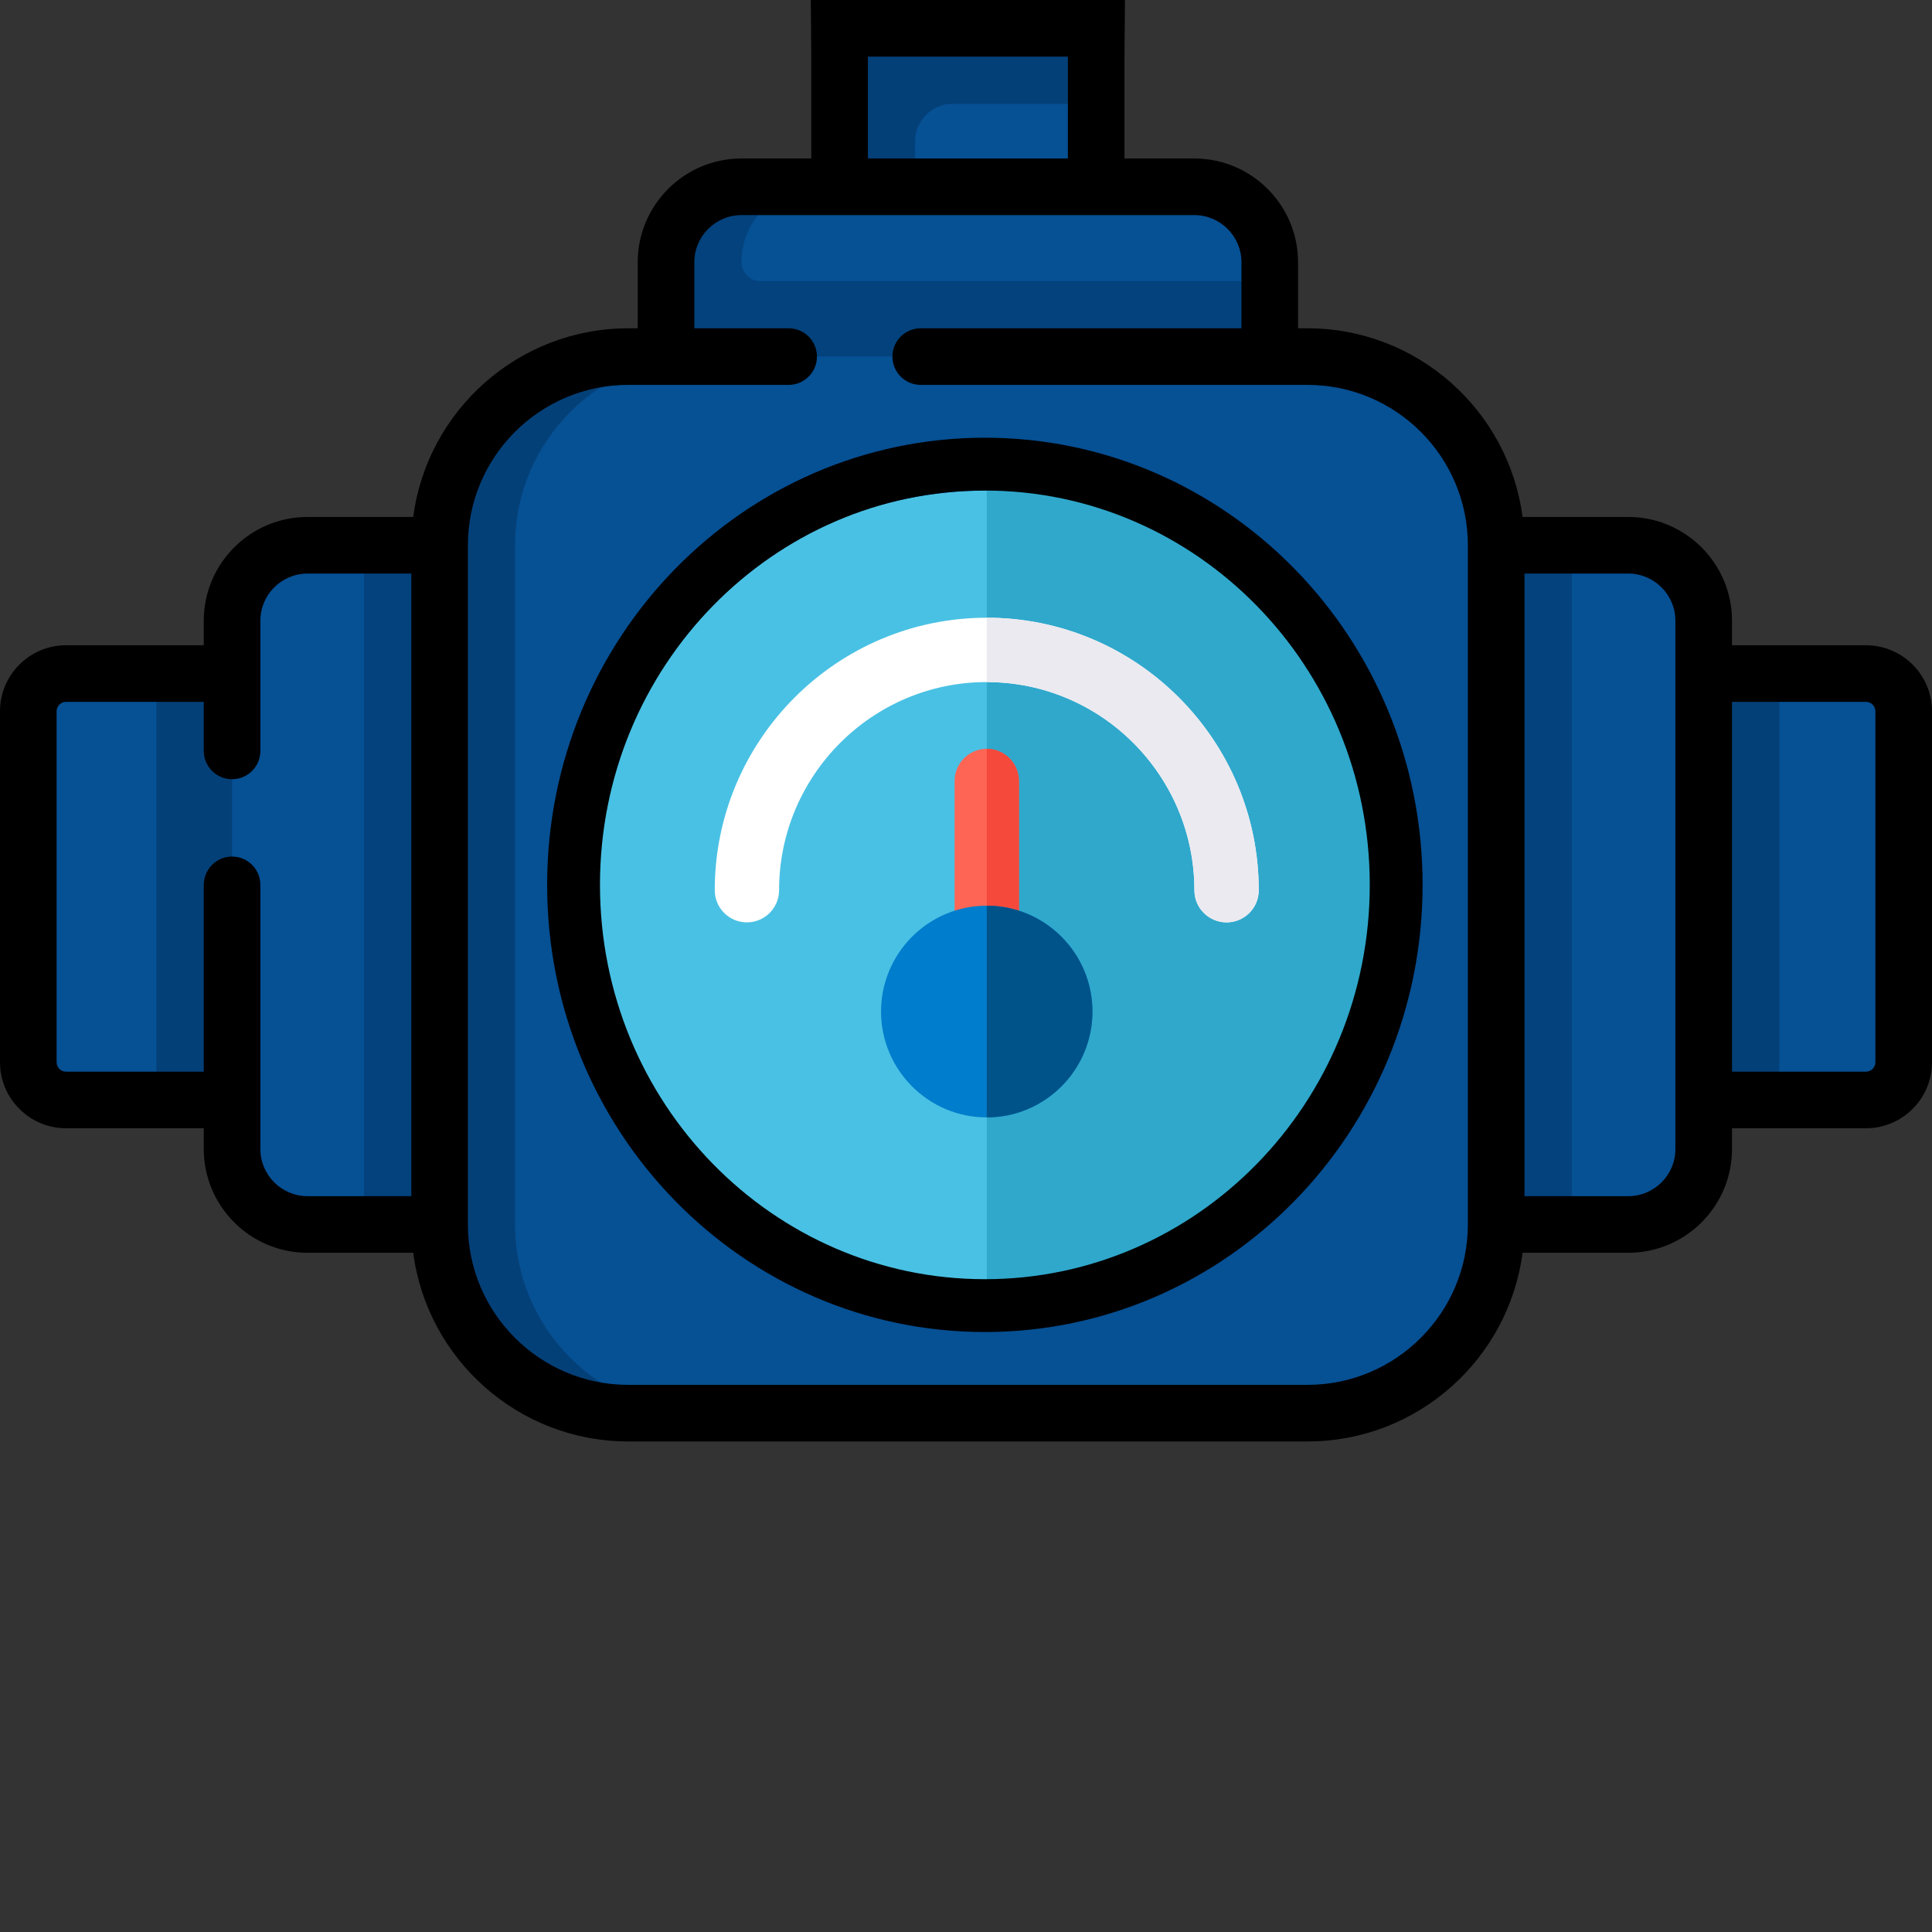 <svg width="512" height="512" viewBox="0 0 512 512" fill="none" xmlns="http://www.w3.org/2000/svg">
<rect x="0" y="0" width="512" height="512" fill="#333333" stroke="none"/>
<g clip-path="url(#clip0)">
<path d="M222.5 2H290.5V55H222.5V2Z" fill="#065094"/>
<path d="M222.5 2H290.5V27.5H222.5V2Z" fill="#044078"/>
<path d="M290.5 2H242.5H222.5V27.5V55H242.5V37.5C242.5 31.977 246.977 27.5 252.5 27.5H290.5V2Z" fill="#044078"/>
<path d="M17.5 291.5H494.5C500.023 291.5 504.5 287.023 504.5 281.5V188.5C504.5 182.977 500.023 178.5 494.5 178.5H17.5C11.977 178.5 7.5 182.977 7.5 188.5V281.5C7.5 287.023 11.977 291.5 17.5 291.5Z" fill="#065094"/>
<path d="M140.38 178.5L146.62 235.01L140.31 291.5H41.5V178.5H140.38Z" fill="#044078"/>
<path d="M471.5 178.5V291.5H372.8L366.38 232.52L372.51 178.5H471.5Z" fill="#044078"/>
<path d="M146.62 235.01L140.31 291.5H41.5V178.5H140.38L146.62 235.01Z" fill="#044078"/>
<path d="M116.5 144.5H81.5C70.454 144.5 61.5 153.454 61.5 164.5V304.5C61.5 315.546 70.454 324.5 81.5 324.5H116.5L126.5 235L116.5 144.5Z" fill="#065094"/>
<path d="M471.5 178.5V291.5H372.8L366.38 232.52L372.51 178.5H471.5Z" fill="#044078"/>
<path d="M396.5 324.5H431.5C442.546 324.5 451.5 315.546 451.5 304.5V164.5C451.5 153.454 442.546 144.5 431.5 144.5H396.5L386.5 232.569L396.5 324.5Z" fill="#065094"/>
<path d="M336.5 94.5V69.5C336.5 58.454 327.546 49.5 316.5 49.5H196.5C185.454 49.5 176.5 58.454 176.5 69.5V94.5L256.5 104.5L336.5 94.5Z" fill="#065094"/>
<path d="M126.5 235L116.5 324.5H96.5V144.5H116.5L126.5 235Z" fill="#03427C"/>
<path d="M416.5 144.5V324.5H396.5L386.5 232.57L396.5 144.5H416.5Z" fill="#03427C"/>
<path d="M116.5 144.5L126.5 235L116.5 324.5H96.5V144.5H116.5Z" fill="#03427C"/>
<path d="M201.5 74.5C198.739 74.5 196.5 72.261 196.5 69.5C196.5 58.45 205.45 49.5 216.5 49.5H196.5C185.454 49.5 176.5 58.454 176.5 69.5V74.5V94.5L187 99L196.5 94.5H336.5V74.5H201.5Z" fill="#03427C"/>
<path d="M416.5 144.5V324.5H396.5L386.5 232.57L396.5 144.5H416.5Z" fill="#03427C"/>
<path d="M166.5 94.5H346.5C374.114 94.5 396.5 116.886 396.5 144.5V324.5C396.5 352.114 374.114 374.5 346.5 374.5H166.5C138.886 374.5 116.5 352.114 116.5 324.5V144.5C116.5 116.886 138.886 94.5 166.5 94.5Z" fill="#065094"/>
<path d="M186.5 374.5H166.5C138.89 374.5 116.5 352.11 116.5 324.5V144.5C116.5 116.89 138.89 94.5 166.5 94.5H186.5C158.89 94.5 136.5 116.89 136.5 144.5V324.5C136.5 352.11 158.89 374.5 186.5 374.5Z" fill="#044078"/>
<path d="M494.5 171.001H459V164.501C459 149.338 446.663 137.001 431.5 137.001H403.495C399.807 108.828 375.663 87.001 346.5 87.001H344V69.501C344 54.338 331.663 42 316.5 42H298V15L298.412 -33.5C214.588 -33.5 308.796 -64 321 -64C343.332 -64 377.5 -49.168 377.5 -71.5C377.5 -93.832 359.332 -112 337 -112C324.796 -112 305.844 -95.066 298.412 -86.5L214.588 -86.5C207.157 -95.066 229.204 -54.5 217 -54.5C212.857 -54.5 209.5 -51.143 209.5 -47C209.5 -42.857 212.857 -39.5 217 -39.5C231.061 -39.5 209.5 -74.061 209.5 -60C209.5 -45.939 198.061 -34.5 184 -34.5C169.939 -34.5 158.5 -45.939 158.5 -60C158.5 -63.407 159.159 -66.712 160.458 -69.821C162.056 -73.642 160.252 -78.036 156.43 -79.633C152.607 -81.234 148.215 -79.427 146.618 -75.605C144.549 -70.653 143.5 -65.403 143.5 -60C143.5 -37.668 161.668 -19.5 184 -19.5C196.204 -19.5 207.156 -24.934 214.588 -33.5L215 15V42H196.5C181.337 42 169 54.338 169 69.501V87.001H166.5C137.337 87.001 113.194 108.828 109.505 137.001H81.5C66.337 137.001 54 149.338 54 164.501V171.001H17.5C7.851 171.001 0 178.851 0 188.5V281.5C0 291.149 7.851 299 17.5 299H54V304.5C54 319.663 66.337 332 81.5 332H109.505C113.193 360.173 137.337 382 166.5 382H346.5C375.663 382 399.806 360.173 403.495 332H431.5C446.663 332 459 319.663 459 304.5V299H494.5C504.149 299 512 291.149 512 281.5V188.5C512 178.851 504.149 171.001 494.5 171.001ZM337 -97C351.061 -97 362.5 -85.561 362.5 -71.5C362.5 -57.439 351.061 -46 337 -46C322.939 -46 303.5 -45.939 303.5 -60C303.5 -74.061 322.939 -97 337 -97ZM222.827 -71.5H290.173C287.958 -64.268 287.958 -55.732 290.173 -48.5L222.827 -48.5C225.043 -55.732 225.043 -64.268 222.827 -71.5ZM230 15H283V42H230V15ZM69 304.5V234.5C69 230.357 65.643 227 61.5 227C57.357 227 54 230.357 54 234.5V284H17.5C16.121 284 15 282.879 15 281.5V188.5C15 187.121 16.121 186 17.5 186H54V199C54 203.143 57.357 206.5 61.5 206.5C65.643 206.5 69 203.143 69 199V164.501C69 157.608 74.607 152.001 81.5 152.001H109V317H81.5C74.607 317 69 311.393 69 304.5ZM346.5 367H166.5C143.065 367 124 347.935 124 324.5V144.501C124 121.066 143.065 102.001 166.5 102.001H209C213.143 102.001 216.5 98.644 216.5 94.501C216.5 90.358 213.143 87.001 209 87.001H184V69.501C184 62.608 189.607 57.001 196.5 57.001H316.5C323.393 57.001 329 62.608 329 69.501V87.001H244C239.857 87.001 236.5 90.358 236.5 94.501C236.5 98.644 239.857 102.001 244 102.001H346.5C369.935 102.001 389 121.066 389 144.501V324.5C389 347.935 369.935 367 346.5 367ZM444 304.5C444 311.393 438.393 317 431.5 317H404V152.001H431.5C438.393 152.001 444 157.608 444 164.501V304.5ZM497 281.5C497 282.879 495.879 284 494.5 284H459V186H494.5C495.879 186 497 187.121 497 188.5V281.5Z" fill="black"/>
<g clip-path="url(#clip1)">
<path d="M367.215 235.915C367.215 294.314 319.79 341.827 261.5 341.827C203.203 341.827 155.785 294.314 155.785 235.915C155.785 177.516 203.203 130 261.5 130C319.79 130 367.215 177.516 367.215 235.915V235.915Z" fill="#49C1E4"/>
<path d="M367.215 235.915C367.215 294.314 319.79 341.827 261.5 341.827V130C319.79 130 367.215 177.516 367.215 235.915V235.915Z" fill="#2FA8CC"/>
<path d="M333.579 235.915C333.579 240.626 329.761 244.44 325.054 244.44C320.347 244.44 316.529 240.626 316.529 235.915C316.529 205.501 291.838 180.755 261.5 180.755C231.155 180.755 206.467 205.501 206.467 235.915C206.467 240.626 202.646 244.44 197.941 244.44C193.235 244.44 189.416 240.626 189.416 235.915C189.416 196.094 221.748 163.704 261.5 163.704C301.245 163.704 333.579 196.094 333.579 235.915Z" fill="white"/>
<path d="M270.025 206.973V248.543C270.025 253.25 266.207 257.068 261.5 257.068C256.789 257.068 252.975 253.25 252.975 248.543V206.973C252.975 202.266 256.789 198.447 261.5 198.447C266.207 198.447 270.025 202.266 270.025 206.973Z" fill="#FF6555"/>
<path d="M270.025 206.973V248.543C270.025 253.25 266.207 257.068 261.5 257.068V198.447C266.207 198.447 270.025 202.266 270.025 206.973Z" fill="#F4493B"/>
<path d="M289.509 268.071C289.509 283.537 276.943 296.125 261.5 296.125C246.052 296.125 233.486 283.537 233.486 268.071C233.486 252.601 246.052 240.018 261.5 240.018C276.943 240.018 289.509 252.601 289.509 268.071Z" fill="#007DCC"/>
<path d="M261.5 296.125V240.018C276.943 240.018 289.509 252.601 289.509 268.071C289.509 283.537 276.943 296.125 261.5 296.125Z" fill="#005389"/>
<path d="M333.58 235.915C333.58 240.626 329.761 244.44 325.054 244.44C320.347 244.44 316.529 240.626 316.529 235.915C316.529 205.501 291.838 180.755 261.5 180.755V163.704C301.245 163.704 333.58 196.094 333.58 235.915Z" fill="#EBEAF0"/>
</g>
<path d="M370 234.5C370 296.221 321.059 346 261 346C200.941 346 152 296.221 152 234.5C152 172.779 200.941 123 261 123C321.059 123 370 172.779 370 234.5Z" stroke="black" stroke-width="14"/>
</g>
<defs>
<clipPath id="clip0">
<rect width="512" height="512" fill="white"/>
</clipPath>
<clipPath id="clip1">
<rect width="291" height="291" fill="white" transform="translate(116 130)"/>
</clipPath>
</defs>
</svg>
